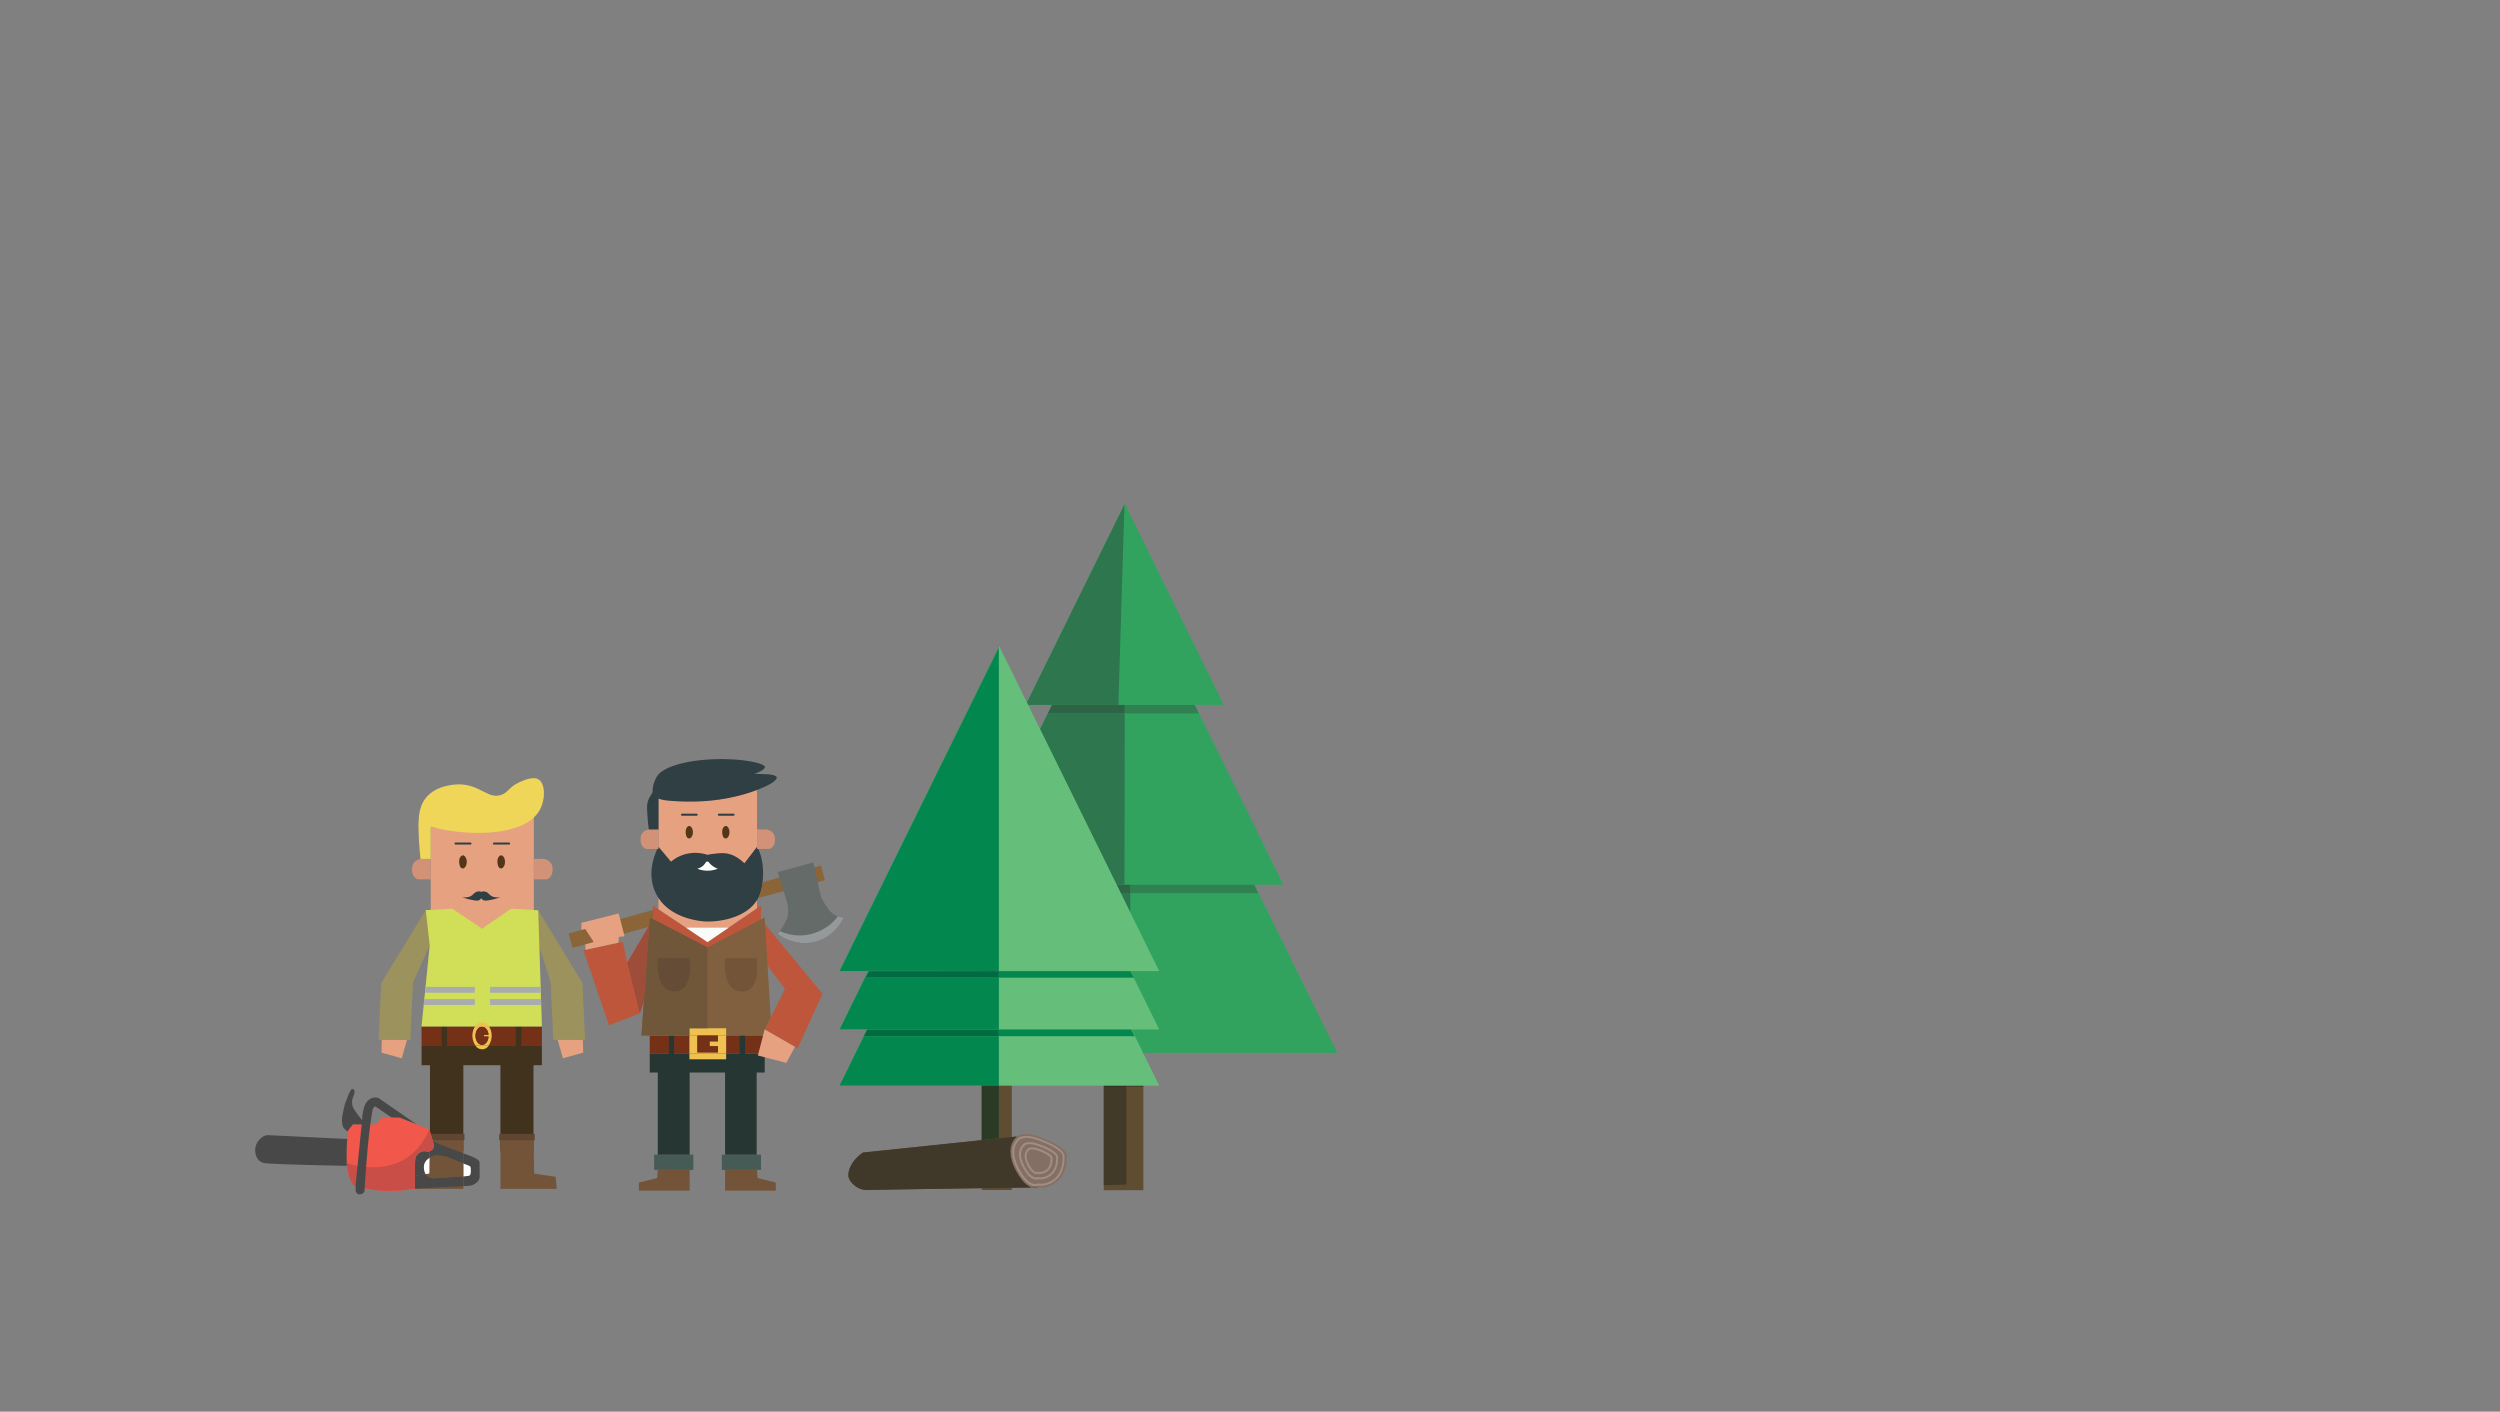 <svg xmlns="http://www.w3.org/2000/svg" xmlns:xlink="http://www.w3.org/1999/xlink" viewBox="0 0 1920 1084.15"><rect x="0" y="0" width="1920" height="1084.15" fill="#808080" stroke="none"/><defs><style>.cls-1{fill:none;}.cls-2{clip-path:url(#clip-path);}.cls-3{clip-path:url(#clip-path-2);}.cls-4{fill:#5f4d31;}.cls-5{fill:#32a35f;}.cls-6{clip-path:url(#clip-path-4);}.cls-7{fill:#2f8152;}.cls-8{clip-path:url(#clip-path-5);}.cls-9{fill:#a9a9a9;}.cls-10{fill:#483e2b;}.cls-11{clip-path:url(#clip-path-6);}.cls-12{fill:#969696;}.cls-13{fill:#2e774e;}.cls-14{clip-path:url(#clip-path-7);}.cls-15{fill:#2e6546;}.cls-16{clip-path:url(#clip-path-8);}.cls-17{fill:#423a29;}.cls-18{fill:#353026;}.cls-19{clip-path:url(#clip-path-9);}.cls-20{clip-path:url(#clip-path-10);}.cls-21{fill:#727373;}.cls-22{fill:#2e6446;}.cls-23{clip-path:url(#clip-path-11);}.cls-24{clip-path:url(#clip-path-12);}.cls-25{fill:#65bf7a;}.cls-26{clip-path:url(#clip-path-14);}.cls-27{fill:#007c48;}.cls-28{fill:#02874f;}.cls-29{clip-path:url(#clip-path-15);}.cls-30{clip-path:url(#clip-path-16);}.cls-31{fill:#59916f;}.cls-32{clip-path:url(#clip-path-17);}.cls-33{fill:#006b40;}.cls-34{clip-path:url(#clip-path-18);}.cls-35{fill:#216d48;}.cls-36{clip-path:url(#clip-path-19);}.cls-37{fill:#2b3a25;}.cls-38{fill:#614e31;}.cls-39{fill:#846f64;}.cls-40{fill:#a28d82;}.cls-41{fill:#403828;}.cls-42{fill:#594f49;}.cls-43{fill:#735439;}.cls-44{fill:#465a56;}.cls-45{fill:#753117;}.cls-46{fill:#263633;}.cls-47{fill:#be563c;}.cls-48{fill:#80603e;}.cls-49{fill:#e6a180;}.cls-50{fill:#f8fbf8;}.cls-51{fill:#303f44;}.cls-52{fill:#fffffd;}.cls-53{fill:#d19277;}.cls-54{fill:#8b6438;}.cls-55{fill:#656b69;}.cls-56{fill:#95999b;}.cls-57{fill:#efc150;}.cls-58{clip-path:url(#clip-path-20);}.cls-59{fill:#303f43;}.cls-60{fill:#533617;}.cls-61{fill:#71573a;}.cls-62{fill:#654c36;}.cls-63{fill:#7b5b37;}.cls-64{fill:#c4c4c3;}.cls-65{fill:#9e4d3b;}.cls-66{fill:#755736;}.cls-67{fill:#614d37;}.cls-68{fill:#695035;}.cls-69{fill:#40321c;}.cls-70{fill:#9b925d;}.cls-71{fill:#efd659;}.cls-72{fill:#604631;}.cls-73{fill:#d0df57;}.cls-74{fill:#a9acaf;}.cls-75{clip-path:url(#clip-path-21);}.cls-76{fill:#484848;}.cls-77{clip-path:url(#clip-path-22);}.cls-78{fill:#fff;}.cls-79{fill:#725439;}.cls-80{fill:#f1574a;}.cls-81{fill:#c9c9c9;}.cls-82{fill:#3f4040;}.cls-83{fill:#c94e47;}</style><clipPath id="clip-path"><polyline class="cls-1" points="674.21 386.79 1027.02 386.79 1027.02 914.08 674.21 914.08 674.21 386.79"/></clipPath><clipPath id="clip-path-2"><polyline class="cls-1" points="674.21 914.08 1027.02 914.08 1027.02 386.79 674.21 386.79 674.21 914.08"/></clipPath><clipPath id="clip-path-4"><polyline class="cls-1" points="764.29 686.02 966.43 686.02 966.43 679.47 764.29 679.47 764.29 686.02"/></clipPath><clipPath id="clip-path-5"><polyline class="cls-1" points="847.7 834.8 878.25 834.8 878.25 808.62 847.7 808.62 847.7 834.8"/></clipPath><clipPath id="clip-path-6"><polyline class="cls-1" points="787.52 541.37 863.56 541.37 863.56 386.79 787.52 386.79 787.52 541.37"/></clipPath><clipPath id="clip-path-7"><polyline class="cls-1" points="704.02 808.62 868.08 808.62 868.08 679.47 704.02 679.47 704.02 808.62"/></clipPath><clipPath id="clip-path-8"><polyline class="cls-1" points="847.7 914.08 865.01 914.08 865.01 808.62 847.7 808.62 847.7 914.08"/></clipPath><clipPath id="clip-path-9"><polyline class="cls-1" points="739.91 679.47 863.8 679.47 863.8 541.37 739.91 541.37 739.91 679.47"/></clipPath><clipPath id="clip-path-10"><polyline class="cls-1" points="804.68 547.92 921 547.92 921 541.37 804.68 541.37 804.68 547.92"/></clipPath><clipPath id="clip-path-11"><polyline class="cls-1" points="644.46 496.49 890.27 496.49 890.27 913.94 644.46 913.94 644.46 496.49"/></clipPath><clipPath id="clip-path-12"><polyline class="cls-1" points="644.46 913.94 890.27 913.94 890.27 496.49 644.46 496.49 644.46 913.94"/></clipPath><clipPath id="clip-path-14"><polyline class="cls-1" points="664.64 750.83 870.83 750.83 870.83 745.85 664.64 745.85 664.64 750.83"/></clipPath><clipPath id="clip-path-15"><polyline class="cls-1" points="663.28 795.8 871.38 795.8 871.38 790.65 663.28 790.65 663.28 795.8"/></clipPath><clipPath id="clip-path-16"><polyline class="cls-1" points="644.46 745.85 767.12 745.85 767.12 496.49 644.46 496.49 644.46 745.85"/></clipPath><clipPath id="clip-path-17"><polyline class="cls-1" points="644.46 790.64 767.12 790.64 767.12 745.16 644.46 745.16 644.46 790.64"/></clipPath><clipPath id="clip-path-18"><polyline class="cls-1" points="644.46 833.77 767.12 833.77 767.12 790.57 644.46 790.57 644.46 833.77"/></clipPath><clipPath id="clip-path-19"><polyline class="cls-1" points="753.96 913.94 767.12 913.94 767.12 833.77 753.96 833.77 753.96 913.94"/></clipPath><clipPath id="clip-path-20"><polyline class="cls-1" points="535.6 795.24 551.42 795.24 551.42 808.24 535.6 808.24 535.6 795.24"/></clipPath><clipPath id="clip-path-21"><polyline class="cls-1" points="365.23 788.52 375.17 788.52 375.17 802.44 365.23 802.44 365.23 788.52"/></clipPath><clipPath id="clip-path-22"><polyline class="cls-1" points="325.61 887.39 361.57 887.39 361.57 904.92 325.61 904.92 325.61 887.39"/></clipPath></defs><title>szene01_SzeneEinzeln_noWood</title><g id="szene04_resized"><g class="cls-2"><g class="cls-3"><polyline class="cls-4" points="847.7 914.08 878.1 914.08 878.1 778.07 847.7 778.07 847.7 914.08"/><polyline class="cls-5" points="784.77 644.6 704.02 808.62 865.52 808.62 1027.02 808.62 946.27 644.6 865.52 480.58 784.77 644.6"/><polyline class="cls-5" points="862.79 429.88 924.23 554.68 985.67 679.47 862.79 679.47 739.91 679.47 801.35 554.68 862.79 429.88"/><polyline class="cls-5" points="863.8 386.78 825.75 464.08 787.69 541.37 863.8 541.37 939.91 541.37 901.85 464.08 863.8 386.78"/><g class="cls-2"><g class="cls-6"><path class="cls-7" d="M963.16,679.47H868.08V686h98.35c-1.08-2.18-2.17-4.37-3.27-6.55"/><path class="cls-7" d="M868.08,679.47H857.59l0,.06,10.46-.06"/></g><g class="cls-8"><path class="cls-9" d="M878.25,833.77h-.15v1h.15v-1m0-25.15h-.15v.43l.15.29v-.72"/><path class="cls-10" d="M878.1,833.77H865v1H878.1v-1m0-25.15h-.21l.21.43v-.43"/></g><g class="cls-11"><path class="cls-12" d="M863.56,386.79h0l-38,77.29-37,75.18.09.17,37.09-75.35,37.8-76.78c0-.17,0-.34,0-.52"/><path class="cls-13" d="M863.54,387.3l-37.8,76.78-37.09,75.35,1,1.94,69.28,0q2.32-77,4.66-154"/></g><g class="cls-14"><polyline class="cls-13" points="868.08 686.02 860.81 686.02 868.08 700.77 868.08 686.02"/><path class="cls-15" d="M868.08,679.47h0l-10.46.06,3.19,6.49h7.27v-6.55"/></g><g class="cls-16"><path class="cls-17" d="M865,834.8H847.7v75.46l17.31-.49v-75"/><polyline class="cls-18" points="865.01 833.77 847.7 833.77 847.7 834.8 865.01 834.8 865.01 833.77"/></g><g class="cls-19"><path class="cls-12" d="M807.9,541.37h0L798.75,560h0l2.6-5.28,3.33-6.76h0q1.08-2.19,2.15-4.38l1.07-2.17"/><path class="cls-13" d="M863.79,547.92H804.68l-3.33,6.76-2.6,5.28,30.14,61.21,28.7,58.3h6q.12-65.78.23-131.55m-55.89-6.55h0l-1.07,2.17c.36-.72.72-1.44,1.07-2.17"/><path class="cls-13" d="M863.8,541.37h0"/></g><g class="cls-20"><path class="cls-9" d="M917.84,541.37h-.16l3.22,6.55H921l-3.17-6.55"/><path class="cls-7" d="M917.68,541.37H863.8v6.55H920.9l-3.22-6.55"/><path class="cls-7" d="M917.84,541.37h0"/><path class="cls-21" d="M806.83,543.54q-1.07,2.19-2.15,4.38h0l2.15-4.38"/><path class="cls-22" d="M863.8,541.37H807.9c-.35.73-.71,1.45-1.07,2.17l-2.15,4.38h59.11v-6.55"/><path class="cls-22" d="M863.8,541.37h0"/></g></g></g></g><g class="cls-23"><g class="cls-24"><polyline class="cls-4" points="753.96 913.94 777.07 913.94 777.07 810.54 753.96 810.54 753.96 913.94"/><polyline class="cls-25" points="706.12 709.09 644.74 833.77 767.51 833.77 890.27 833.77 828.89 709.09 767.51 584.4 706.12 709.09"/><polyline class="cls-25" points="706.12 665.96 644.74 790.64 767.51 790.64 890.27 790.64 828.89 665.96 767.51 541.28 706.12 665.96"/><polyline class="cls-25" points="767.51 496.49 706.12 621.17 644.74 745.85 767.51 745.85 890.27 745.85 828.89 621.17 767.51 496.49"/><g class="cls-23"><g class="cls-26"><path class="cls-27" d="M868.84,747.11l1.83,3.72h.15l-2-3.72"/><path class="cls-28" d="M868.17,745.85h-101v5H870.67l-1.83-3.72-.67-1.26"/></g><g class="cls-29"><path class="cls-28" d="M868.7,790.65H767.12v5.15H871.38l-2.68-5.15"/></g><g class="cls-30"><polyline class="cls-31" points="767.12 496.49 767.12 496.49 705.79 621.17 644.46 745.85 644.74 745.85 706.12 621.17 767.12 497.27 767.12 496.49"/><path class="cls-28" d="M767.12,497.27l-61,123.9L644.74,745.85h21.48c.09-.17.17-.34.25-.51l100.65-.18h0V497.27"/></g><g class="cls-32"><path class="cls-31" d="M666.79,745.85h-.57q-10.87,22.39-21.76,44.79h.28l22-44.79"/><path class="cls-28" d="M667.37,745.85h-.58l-22,44.79h21l0-.07,101.34,0V750.83H664.64l2.73-5"/><path class="cls-33" d="M767.12,745.85H667.37l-2.73,5H767.12v-5"/><path class="cls-33" d="M767.12,745.16h0l-100.65.18c-.08.17-.16.34-.25.51h100.9v-.69"/></g><g class="cls-34"><path class="cls-31" d="M666,790.64h-.23q-10.63,21.57-21.28,43.13h.28l18.69-38h-.15l1.89-3.53.8-1.63"/><path class="cls-28" d="M767.12,795.8H663.43l-18.69,38H767.12v-38m0-5.16H666l-.8,1.63c.29-.54.58-1.08.86-1.62H767.12"/><polyline class="cls-28" points="767.12 790.62 767.12 790.64 665.75 790.64 665.74 790.64 665.97 790.64 767.12 790.64 767.12 790.62 767.12 790.62"/><path class="cls-35" d="M665.17,792.27l-1.89,3.53h.15l1.74-3.53"/><path class="cls-33" d="M767.12,790.65H666c-.28.54-.57,1.08-.86,1.62l-1.74,3.53H767.12v-5.15"/><path class="cls-33" d="M665.78,790.57l0,.07H767.12v0l-101.34,0"/></g><g class="cls-36"><polyline class="cls-37" points="767.12 833.77 753.96 833.77 753.96 875.63 767.12 874.25 767.12 833.77"/></g></g></g></g><path class="cls-38" d="M662.84,885.14c-10,6.64-12.13,15.67-11.05,19.24s6.63,9.87,14.71,9.53,130.58-2,130.58-2-6,3.12-13.33-7.15-11.9-23.77-2.9-31.92l-118,12.32"/><path class="cls-39" d="M797.08,911.89s-6,3.12-13.33-7.15-11.9-23.77-2.9-31.92c0,0,3.89-3.89,14.6-.6s23.1,9.63,23.61,14.58-.29,15.55-7.84,21.16-14.14,3.93-14.14,3.93"/><path class="cls-40" d="M788.35,872.35v1.55a23.47,23.47,0,0,1,6.8,1.16c10.78,3.31,20.52,9,20.85,12.23.48,4.58-.39,13.58-6.66,18.24a16.58,16.58,0,0,1-9.92,3.57,9.15,9.15,0,0,1-1.91-.17l-.55-.16-.52.27a3.57,3.57,0,0,1-1.47.26c-1.65,0-5-.84-9-6.41-3.07-4.32-12.35-19.06-2.92-27.6l0,0,0,0s1.5-1.33,5.21-1.33v-1.55m0,0c-4.52,0-6.3,1.79-6.3,1.79-8.36,7.57-4.09,20.11,2.7,29.65,4.22,5.93,8,7.06,10.22,7.06a4.93,4.93,0,0,0,2.15-.42,10.21,10.21,0,0,0,2.3.22,18.17,18.17,0,0,0,10.84-3.87c7-5.21,7.76-15,7.28-19.65s-12-10.49-21.93-13.55a24.81,24.81,0,0,0-7.26-1.23"/><path class="cls-40" d="M790.72,878.71h0a17.32,17.32,0,0,1,5,.85c8.5,2.61,15.09,6.8,15.3,8.79.34,3.35-.28,9.9-4.83,13.28a12,12,0,0,1-7.17,2.58,6.82,6.82,0,0,1-1.33-.11l-.52-.17-.54.28a2.66,2.66,0,0,1-.94.15c-1.15,0-3.51-.6-6.37-4.62-2.24-3.16-9-13.94-2.21-20.12a5.72,5.72,0,0,1,3.64-.91m0-1.55c-3.37,0-4.71,1.34-4.71,1.34-6.24,5.65-3,15,2,22.14,3.15,4.43,6,5.27,7.63,5.27a3.8,3.8,0,0,0,1.62-.31,7.65,7.65,0,0,0,1.71.16,13.54,13.54,0,0,0,8.1-2.89c5.23-3.89,5.79-11.24,5.44-14.68s-9-7.83-16.39-10.11A18.49,18.49,0,0,0,790.72,877.16Z"/><path class="cls-40" d="M792.73,882.78h0a11.76,11.76,0,0,1,3.41.58c6.2,1.91,10.49,4.81,10.6,5.9.24,2.29-.18,6.77-3.26,9.06a8.09,8.09,0,0,1-4.86,1.76,4.59,4.59,0,0,1-.84-.07l-.53-.22-.53.33a1.57,1.57,0,0,1-.47.07c-.73,0-2.26-.41-4.18-3.11-1.55-2.18-6.24-9.61-1.66-13.75l0,0,.05-.06a4,4,0,0,1,2.29-.52m0-1.55a4.86,4.86,0,0,0-3.36.95c-4.45,4-2.18,10.71,1.44,15.79,2.25,3.17,4.25,3.76,5.44,3.76a2.67,2.67,0,0,0,1.15-.22,5.31,5.31,0,0,0,1.22.12,9.65,9.65,0,0,0,5.78-2.06c3.74-2.78,4.14-8,3.88-10.47s-6.39-5.59-11.69-7.22A13.3,13.3,0,0,0,792.73,881.23Z"/><path class="cls-41" d="M780.85,872.82l-13.73,1.43L754,875.63l-91.12,9.51c-8.48,5.62-11.3,13-11.3,17.26a7.07,7.07,0,0,0,.25,2c1.06,3.48,6.35,9.55,14.1,9.55l.61,0c7.12-.29,103.24-1.64,125.84-1.95-2.32-.72-5.33-2.63-8.59-7.22-4.42-6.22-7.85-13.62-7.87-20.3h0a15,15,0,0,1,5-11.62"/><path class="cls-42" d="M797.08,911.89l-4.74.07a8.29,8.29,0,0,0,2.42.38,5.39,5.39,0,0,0,2.32-.45m-21.2-27.45h0c0,6.68,3.45,14.08,7.87,20.3,3.26,4.59,6.27,6.5,8.59,7.22h0c-2.32-.72-5.33-2.63-8.59-7.22-4.42-6.22-7.85-13.62-7.87-20.3"/><polygon class="cls-43" points="490.69 908.21 490.69 914.44 529.65 914.44 529.65 898.47 505.11 898.47 504.72 904.7 490.69 908.21"/><polygon class="cls-43" points="595.8 908.21 595.8 914.44 556.85 914.44 556.85 898.47 581.39 898.47 581.78 904.7 595.8 908.21"/><rect class="cls-44" x="502.38" y="886.78" width="30.1" height="11.69"/><rect class="cls-44" x="554.36" y="886.78" width="30.1" height="11.69"/><polyline class="cls-45" points="499.01 795.24 499.01 809.09 587.28 809.09 587.28 795.24 499.01 795.24"/><polyline class="cls-46" points="505.18 823.71 505.18 886.78 529.65 886.78 529.65 823.71 556.85 823.71 556.85 886.78 581.12 886.78 581.12 823.71 587.28 823.71 587.28 809.09 572.25 809.09 572.28 795.24 568.02 795.24 568.08 809.09 517.72 809.09 517.71 795.24 513.71 795.24 513.77 809.09 499.01 809.09 499.01 823.71 505.18 823.71"/><polyline class="cls-47" points="501.35 695.39 543.38 723.5 584.46 695.39 584.46 706.08 631.71 763.23 612.57 805.15 587.28 790.61 602.88 759.6 585.19 735.85 543.38 735.85 504.99 735.85 491.42 778.25 467.68 787.46 448.05 729.8 478.34 723.26 481.73 739.25 499.01 710.17 502.08 709.93 501.35 695.39"/><polyline class="cls-48" points="492.63 795.24 586.07 795.24 587.28 790.61 591.88 781.48 587.28 704.6 543.38 727.62 499.01 704.6 492.63 795.24"/><path class="cls-43" d="M505.11,735.85h24.28s4.29,25.69-11.27,25.69-13-25.69-13-25.69"/><path class="cls-43" d="M556.72,735.85H581s4.29,25.69-11.27,25.69S556.72,735.85,556.72,735.85Z"/><path class="cls-49" d="M505.72,698.31l37.66,25.19,38-26V606.09s-20.25,7.72-35.87,8.6-33.76.62-39.83-1.4Z"/><polygon class="cls-50" points="526.88 712.46 559.5 712.46 543.38 723.5 526.88 712.46"/><path class="cls-51" d="M505.72,650.33c-1.36,2.48-9.33,17.61-3,33.52,9.06,22.79,38.14,23.84,39.95,23.88,13.61.27,36.87-4.63,41.86-23.7,1.31-5,3.73-21.59-3.1-33.7L571.7,663c-6.28-6-11.62-7.47-15.4-7.73-5.1-.34-13.11,1.23-13.11,1.23a28.91,28.91,0,0,0-27.84,5.27Z"/><path class="cls-52" d="M535.51,667.18a10.24,10.24,0,0,0,4.82-2.67,10,10,0,0,0,2-2.77H544a14.87,14.87,0,0,0,7.27,5.44,21.55,21.55,0,0,1-15.8,0Z"/><path class="cls-53" d="M505.72,637h-7.49c-2.6.59-6,2.07-6.26,7s2,7.08,4,8h9.74Z"/><path class="cls-53" d="M581.42,637h7.49c2.6.59,6,2.07,6.26,7s-2,7.08-4,8h-9.74Z"/><path class="cls-51" d="M505.72,613.29a25.73,25.73,0,0,0,5.37,1.36C560,619.91,591.43,603,594.5,600.1c.63-.59,2.25-1.94,2-3.13-.13-.64-.94-1.15-2.25-1.52-3.32-1-6.06-.78-14.95-1.22,0,0,7-2,8.15-4.84s-16.59-7.26-40.26-6.25-38.12,6.9-42,12.27a22,22,0,0,0-4,12.63c-.18,2.18-4.43,5.14-4.25,12.4s1.3,16.52,1.3,16.52h7.49Z"/><polyline class="cls-54" points="436.74 716.91 501.53 698.86 501.89 706.09 499.01 704.6 498.51 711.74 439.75 727.98 436.74 716.91"/><polygon class="cls-49" points="449.58 729.47 449.58 725.26 456 723.49 449.39 713.39 446.49 714.2 446.49 708.73 475.12 701.51 479.69 719.08 475.24 719.56 474.94 723.99 449.58 729.47"/><path class="cls-54" d="M585.62,677.68a32,32,0,0,1-.94,5.67,32.45,32.45,0,0,1-2.32,6.24L633.5,676l-3.07-11.24Z"/><path class="cls-55" d="M624.65,662.34l-27.39,7.44,6.85,22.07s2.54,7.79.24,13.69a52.93,52.93,0,0,1-7.09,11.81c1.2.9,14.59,10.69,30.79,5.33,13.47-4.45,19-16.12,19.85-18.08,0,0-7,.53-12.16-7.08s-4.48-7.5-5.78-10.86Z"/><path class="cls-56" d="M643.49,703.82a11.66,11.66,0,0,0,4.41.78c-.88,2-6.38,13.63-19.85,18.08-16.2,5.36-29.59-4.43-30.79-5.33,0,0,.7-.86,1.69-2.26a37,37,0,0,0,17.86,3.23,38.09,38.09,0,0,0,21.55-9A36.37,36.37,0,0,0,643.49,703.82Z"/><polygon class="cls-49" points="587.28 790.61 582.04 810.6 603.87 816.27 610.55 803.99 587.28 790.61"/><polyline class="cls-57" points="557.68 795.24 551.42 795.24 551.42 799.75 544.93 799.74 544.93 803.52 551.42 803.52 551.42 808.24 535.6 808.24 535.6 795.24 529.46 795.24 529.46 809.09 557.68 809.09 557.68 795.24"/><polyline class="cls-57" points="557.68 809.09 529.46 809.09 529.46 813.55 557.68 813.55 557.68 809.09"/><polyline class="cls-57" points="557.68 789.71 529.46 789.71 529.46 795.24 535.6 795.24 551.42 795.24 557.68 795.24 557.68 789.71"/><g class="cls-58"><polyline class="cls-45" points="551.42 795.24 535.6 795.24 535.6 808.24 551.42 808.24 551.42 803.52 544.93 803.52 544.93 799.74 551.42 799.75 551.42 795.24"/></g><path class="cls-59" d="M523.85,626.46h11.09a.78.78,0,1,0,0-1.55H523.85a.78.78,0,1,0,0,1.55"/><path class="cls-59" d="M552.2,626.46h11.09a.78.78,0,1,0,0-1.55H552.2a.78.78,0,1,0,0,1.55"/><path class="cls-60" d="M529.39,634.32c-.95,0-3.08,1.31-2.77,5.24s1.77,4.39,2.77,4.39,2.78-1.61,2.78-4.81S530.35,634.32,529.39,634.32Z"/><path class="cls-60" d="M557.46,634.32c-1,0-3.09,1.31-2.78,5.24s1.77,4.39,2.78,4.39,2.77-1.61,2.77-4.81S558.41,634.32,557.46,634.32Z"/><path class="cls-61" d="M518.12,761.54c-15.56,0-13-25.69-13-25.69h24.28s4.29,25.69-11.27,25.69M499,704.6h0l-.5,7.14-4,56.88h0l-1.87,26.62h36.83v-5.53h13.92V727.62l-41.49-21.53L499,704.6"/><path class="cls-62" d="M529.39,735.85H505.11s-2.55,25.69,13,25.69,11.27-25.69,11.27-25.69"/><polyline class="cls-63" points="499.01 704.6 498.56 710.92 498.56 710.92 498.51 711.74 498.51 711.74 499.01 704.6"/><polyline class="cls-64" points="494.5 768.62 491.42 778.25 494.5 768.62 494.5 768.62"/><polyline class="cls-65" points="498.51 711.74 497.99 711.88 481.73 739.25 491.42 778.25 494.5 768.62 498.5 711.74"/><polyline class="cls-66" points="498.56 710.92 497.99 711.88 498.51 711.74 498.56 710.92"/><polyline class="cls-67" points="498.51 711.74 498.51 711.74 494.5 768.62 494.5 768.62 498.51 711.74"/><polyline class="cls-68" points="498.56 710.92 498.56 710.92 498.5 711.74 498.51 711.74 498.56 710.92"/><polyline class="cls-45" points="323.76 788.28 323.76 802.77 416.17 802.77 416.17 788.28 323.76 788.28"/><polyline class="cls-69" points="330.22 818.08 330.22 884.11 355.84 884.11 355.84 818.08 384.31 818.08 384.31 884.11 409.71 884.11 409.71 818.08 416.17 818.08 416.17 802.77 400.43 802.77 400.46 788.28 396 788.28 396.06 802.77 343.35 802.77 343.34 788.28 339.16 788.28 339.22 802.77 323.76 802.77 323.76 818.08 330.22 818.08"/><polyline class="cls-43" points="313.38 903.81 312.55 913.05 355.84 913.05 355.84 902.98 355.84 870.86 330.22 870.86 329.92 901.33 313.38 903.81"/><polygon class="cls-43" points="426.77 903.81 427.6 913.05 384.32 913.05 384.32 902.98 384.32 870.86 409.71 870.86 410.23 901.33 426.77 903.81"/><polyline class="cls-70" points="330.02 726.12 317.21 754.44 315.18 798.66 290.75 798.66 292.78 754.95 326.98 698.98 347.39 697.92 370.21 713.19 392.61 697.86 413.34 699.1 447.32 754.95 449.36 798.66 424.93 798.66 422.9 754.44 413.97 726.12 416.17 788.28 323.76 788.28 330.02 726.12"/><path class="cls-49" d="M330.79,698.79l39.42,14.4L410,698.9V627.33s-21.2,8.09-37.55,9-35.33.64-41.69-1.47Z"/><path class="cls-53" d="M330.79,659.65H323c-2.72.62-6.24,2.16-6.55,7.29s2.1,7.41,4.2,8.4h10.19Z"/><path class="cls-53" d="M410,659.65h7.84c2.72.62,6.24,2.16,6.55,7.29s-2.1,7.41-4.2,8.4H410Z"/><path class="cls-71" d="M330.79,634.87c1.24.35,3.2.87,5.62,1.43,25.52,5.79,67,6,78.15-14.27,4.49-8.15,4.21-19.9-.68-23.24-4.26-2.91-11.94.58-14.76,1.86-8.37,3.81-8.39,7.55-13.74,9.67-10.14,4-16.2-7.5-32.24-7.93-1.38,0-17.9-.25-26.33,10.69-5.95,7.71-5.6,18-5.22,29.27.21,6.18,1.36,17.3,1.36,17.3h7.84Z"/><polygon class="cls-49" points="428.32 798.66 432.3 812.75 447.9 808.44 447.66 798.66 428.32 798.66"/><polygon class="cls-49" points="312.56 798.66 308.57 812.75 292.97 808.44 293.22 798.66 312.56 798.66"/><path class="cls-59" d="M349.76,648.62h11.62a.78.78,0,0,0,0-1.55H349.76a.78.78,0,0,0,0,1.55"/><path class="cls-59" d="M379.44,648.62h11.62a.78.78,0,0,0,0-1.55H379.44a.78.78,0,1,0,0,1.55"/><path class="cls-60" d="M355.57,656.88c-1,0-3.23,1.37-2.9,5.49s1.85,4.6,2.9,4.6,2.9-1.7,2.9-5.05S356.57,656.88,355.57,656.88Z"/><path class="cls-60" d="M384.94,656.88c-1,0-3.22,1.37-2.9,5.49s1.85,4.6,2.9,4.6,2.91-1.7,2.91-5.05S386,656.88,384.94,656.88Z"/><polyline class="cls-72" points="329.39 870.86 356.71 870.86 356.71 875.73 329.39 875.73 329.39 870.86"/><rect class="cls-72" x="383.36" y="870.86" width="27.31" height="4.88"/><polyline class="cls-73" points="413.34 699.1 392.61 697.86 370.21 713.19 347.39 697.92 326.98 698.98 330.02 726.12 323.76 788.28 416.17 788.28 413.34 699.1"/><polygon class="cls-74" points="326.92 757.93 364.68 757.93 364.68 762.41 326.46 762.41 326.92 757.93"/><polygon class="cls-74" points="325.88 767.27 364.68 767.27 364.68 771.83 325.42 771.83 325.88 767.27"/><polygon class="cls-74" points="415.1 757.93 376.35 757.93 376.35 762.41 415.35 762.41 415.1 757.93"/><polygon class="cls-74" points="415.5 767.27 376.35 767.27 376.35 771.83 415.65 771.83 415.5 767.27"/><path class="cls-57" d="M370.21,788.52h0c2.56,0,4.67,2.71,4.94,6.19l-3.61.06V796h3.63c-.2,3.59-2.35,6.42-5,6.42s-5-3.12-5-7,2.23-7,5-7m5.31-.23H364.89a13.44,13.44,0,0,0,.08,14.49h10.48a13.47,13.47,0,0,0,.07-14.49"/><path class="cls-57" d="M375.45,802.78H365a6,6,0,0,0,10.48,0"/><path class="cls-57" d="M370.21,785.13a6.59,6.59,0,0,0-5.32,3.16h10.63a6.57,6.57,0,0,0-5.31-3.16"/><g class="cls-75"><path class="cls-45" d="M370.21,788.52h0c-2.75,0-5,3.11-5,7s2.23,7,5,7,4.76-2.83,5-6.42h-3.63v-1.25l3.61-.06c-.27-3.48-2.38-6.19-4.94-6.19"/></g><path class="cls-59" d="M376.78,687.68c-1.34-1-2.07-2.37-4.08-2.88-.42-.11-2.14-.55-3.12.26-1-.81-2.7-.37-3.13-.26-2,.51-2.74,1.87-4.08,2.88s-3.5,1.89-7.46,1.36a38.8,38.8,0,0,0,6.28,1.86c3.93.81,6,1.2,7.46,0a4.29,4.29,0,0,0,.93-1.09,4.07,4.07,0,0,0,.92,1.09c1.48,1.2,3.53.81,7.46,0a38.8,38.8,0,0,0,6.28-1.86C380.28,689.57,378.07,688.66,376.78,687.68Z"/><path class="cls-76" d="M206.66,871.84a8,8,0,0,0-3.76.62,8.67,8.67,0,0,0-1.77,1.1,13.3,13.3,0,0,0-2.95,2.92,12.14,12.14,0,0,0-1,12.25,8.61,8.61,0,0,0,2.64,3.16,9.39,9.39,0,0,0,2.76,1.28c2.71.71,31,1.61,69.56,2.3q1.5-10.15,3-20.3c-38.19-1.88-66-3.2-68.46-3.33"/><path class="cls-76" d="M355.84,885.72v7.87c1.32.53,2.8,1.11,4.41,1.73a1.82,1.82,0,0,1,.55.27,1.91,1.91,0,0,1,.49.62,4.22,4.22,0,0,1,.28,1.71v.36c0,.31,0,.62,0,.91a7.3,7.3,0,0,1-.42,3,2.29,2.29,0,0,1-.39.46,2,2,0,0,1-.7.35,40.28,40.28,0,0,1-4.2.47v7.48l4.18-.22a10.2,10.2,0,0,0,1.87-.35,9.42,9.42,0,0,0,5.46-3.66,7.65,7.65,0,0,0,1-2.32q0-5.83-.05-11.67a3.92,3.92,0,0,0-.53-1.22c-.46-.71-1.06-1.11-3.26-2.24-.52-.27-1.18-.61-2-1l-6.74-2.53m-29.92-1.62a6.47,6.47,0,0,0-1.67.21,8.24,8.24,0,0,0-4.3,3c-1.06,1.54-1.14,3.09-1.2,5.52-.07,2.75-.09,5.42-.09,7.73,0,.88,0,1.7,0,2.46l8.31-1.25a8.46,8.46,0,0,1-.79-1.77c-.32-.94-1.38-4.52.53-7.64a9.77,9.77,0,0,1,2.76-2.79l.56-.41,0-5a4.06,4.06,0,0,1-1.3.21,9.32,9.32,0,0,1-1.37-.13,11.54,11.54,0,0,0-1.5-.12"/><path class="cls-76" d="M327,901.77,318.67,903c0,1.74,0,3.13,0,4v1.33c0,1.19,0,2.73-.08,4.51h0l37.21-1.92v-7.48c-7.64.63-22.73,1.46-22.73,1.46l-.44,0a6.79,6.79,0,0,1-1.74-.23,6.61,6.61,0,0,1-3.95-2.92m5.47-25.15.54,1.86a4.66,4.66,0,0,1,.17,1.28c0,.12,0,.25,0,.38a4.72,4.72,0,0,1-.46,1.8,4.42,4.42,0,0,1-1.92,1.89,4.51,4.51,0,0,1-.68.31l0,5a10.64,10.64,0,0,1,2.61-1.35,8.91,8.91,0,0,1,3-.42c.59,0,1.27,0,2.07.12a29.68,29.68,0,0,1,6.76,1.58c2.72.9,4.44,1.66,6.82,2.65,1.19.5,2.71,1.13,4.52,1.85v-7.87c-12.43-4.67-17.82-6.76-19.65-7.53l-3.74-1.57"/><g class="cls-77"><path class="cls-78" d="M355.84,893.59v9.85A40.28,40.28,0,0,0,360,903a2,2,0,0,0,.7-.35,2.29,2.29,0,0,0,.39-.46,7.3,7.3,0,0,0,.42-3c0-.29,0-.6,0-.91v-.36a4.22,4.22,0,0,0-.28-1.71,1.91,1.91,0,0,0-.49-.62,1.82,1.82,0,0,0-.55-.27c-1.61-.62-3.09-1.2-4.41-1.73M330,889.16l-.56.41a9.77,9.77,0,0,0-2.76,2.79c-1.91,3.12-.85,6.7-.53,7.64a8.46,8.46,0,0,0,.79,1.77l2.94-.44.12-12.17"/><path class="cls-79" d="M335.67,887.39a8.91,8.91,0,0,0-3,.42,10.64,10.64,0,0,0-2.61,1.35l-.12,12.17-2.94.44a6.61,6.61,0,0,0,3.95,2.92,6.79,6.79,0,0,0,1.74.23l.44,0s15.09-.83,22.73-1.46v-9.85c-1.81-.72-3.33-1.35-4.52-1.85-2.38-1-4.1-1.75-6.82-2.65a29.68,29.68,0,0,0-6.76-1.58c-.8-.08-1.48-.12-2.07-.12"/></g><path class="cls-80" d="M271.45,910.48a37.65,37.65,0,0,1-3.87-9.2,39.49,39.49,0,0,1-1.26-8.13,157.8,157.8,0,0,1,1-24.93l3.75-4.75,17.42.07,4.88-5.31,13.61.11,22.78,9q1.63,5.57,3.25,11.11a5.09,5.09,0,0,1,.16,1.66,4.72,4.72,0,0,1-.46,1.8,4.42,4.42,0,0,1-1.92,1.89,4.76,4.76,0,0,1-3.35.39,7.65,7.65,0,0,0-3.17.09,8.24,8.24,0,0,0-4.3,3c-1.06,1.54-1.14,3.09-1.2,5.52-.15,6.17-.07,12,0,14.17,0,1.27,0,3.31-.08,5.84a96.16,96.16,0,0,1-47.18-2.36"/><path class="cls-81" d="M267.79,902a37.45,37.45,0,0,0,3.66,8.45,37.76,37.76,0,0,1-3.66-8.45m-.05-.17a1.09,1.09,0,0,1,.05.17,1.09,1.09,0,0,0-.05-.17m-.05-.18c0,.05,0,.1.05.16s0-.11-.05-.16m-.05-.18s0,.1.05.15l-.05-.15m-.06-.22a1.21,1.21,0,0,1,.05.18,1.21,1.21,0,0,0-.05-.18m-.06-.23,0,.09,0-.09m-1-5.69a36.44,36.44,0,0,0,1,5.64,36.78,36.78,0,0,1-1-5.64h0"/><path class="cls-82" d="M266.32,893.15c0,.69.09,1.43.17,2.21h0c-.07-.73-.13-1.47-.18-2.21"/><path class="cls-82" d="M318.66,900.56c0,.88,0,1.7,0,2.46h0c0-.76,0-1.58,0-2.46"/><path class="cls-82" d="M318.67,903h0c0,1.74,0,3.13,0,4v0c0-.85,0-2.24,0-4"/><path class="cls-83" d="M329.74,867.37c-1.93,4.63-8.3,18.19-22.88,24.92a49.19,49.19,0,0,1-19.69,4.13l-1.64,0a58,58,0,0,1-19.21-3.3h0c.05.74.11,1.48.18,2.21a36.78,36.78,0,0,0,1,5.64v0l0,.09,0,.14h0a1.21,1.21,0,0,1,.05.18v0l.05.15v0c0,.05,0,.1.05.16v0a1.09,1.09,0,0,1,.05.17h0a37.76,37.76,0,0,0,3.66,8.45h0a95.67,95.67,0,0,0,23.81,4.14c1.51.07,3,.11,4.41.11a96.3,96.3,0,0,0,19-1.89c.07-1.78.08-3.32.08-4.51V907c0-.85,0-2.24,0-4,0-.76,0-1.58,0-2.46,0-2.31,0-5,.09-7.73.06-2.43.14-4,1.2-5.52a8.24,8.24,0,0,1,4.3-3,6.47,6.47,0,0,1,1.67-.21,11.54,11.54,0,0,1,1.5.12,9.32,9.32,0,0,0,1.37.13,3.89,3.89,0,0,0,2-.52,4.42,4.42,0,0,0,1.92-1.89,4.72,4.72,0,0,0,.46-1.8c0-.13,0-.26,0-.38a4.66,4.66,0,0,0-.17-1.28c-.26-.91-.53-1.83-.8-2.75-.48-1.62-.95-3.25-1.43-4.87l-.54-1.85-.48-1.64h0"/><path class="cls-76" d="M273.15,914.67a3.69,3.69,0,0,0,2,2.45,3.52,3.52,0,0,0,1.78.1,3.59,3.59,0,0,0,1.88-.83,3.72,3.72,0,0,0,1.14-1.86c.35-5.84,1.28-20.57,2.65-35,.62-6.54,1.22-11.83,2.07-17.72.53-3.73,1-6.81,1.4-9a3.79,3.79,0,0,1,.83-2.11,3.65,3.65,0,0,1,1.35-1l12.38,8.52,6.29.05,12.79,5.07-28.88-20A7.84,7.84,0,0,0,287,843a8.52,8.52,0,0,0-5.17,3.15,12.25,12.25,0,0,0-2.33,4.8,31.45,31.45,0,0,0-1.34,9.31,68.76,68.76,0,0,1-4.64-5.93c-2.32-3.34-2.63-4.44-2.77-5A10.81,10.81,0,0,1,271,843a15.6,15.6,0,0,0,1.15-3.55c.22-1.3.11-2-.27-2.44a1.63,1.63,0,0,0-1.49-.67c-.58.13-.91.73-1.08,1.07a47.24,47.24,0,0,0-2.14,4.34c-1.18,3.79-1.25,2.89-2.25,6.3a63.87,63.87,0,0,0-1.5,6.41,27.85,27.85,0,0,0-.8,6.64,15,15,0,0,0,.76,4.08,8.41,8.41,0,0,0,3.82,3.82c0-.25,0-.5.08-.74l3.75-4.75,6.74,0-4.65,46.38C273.14,911.47,273.14,913.07,273.15,914.67Z"/></g></svg>